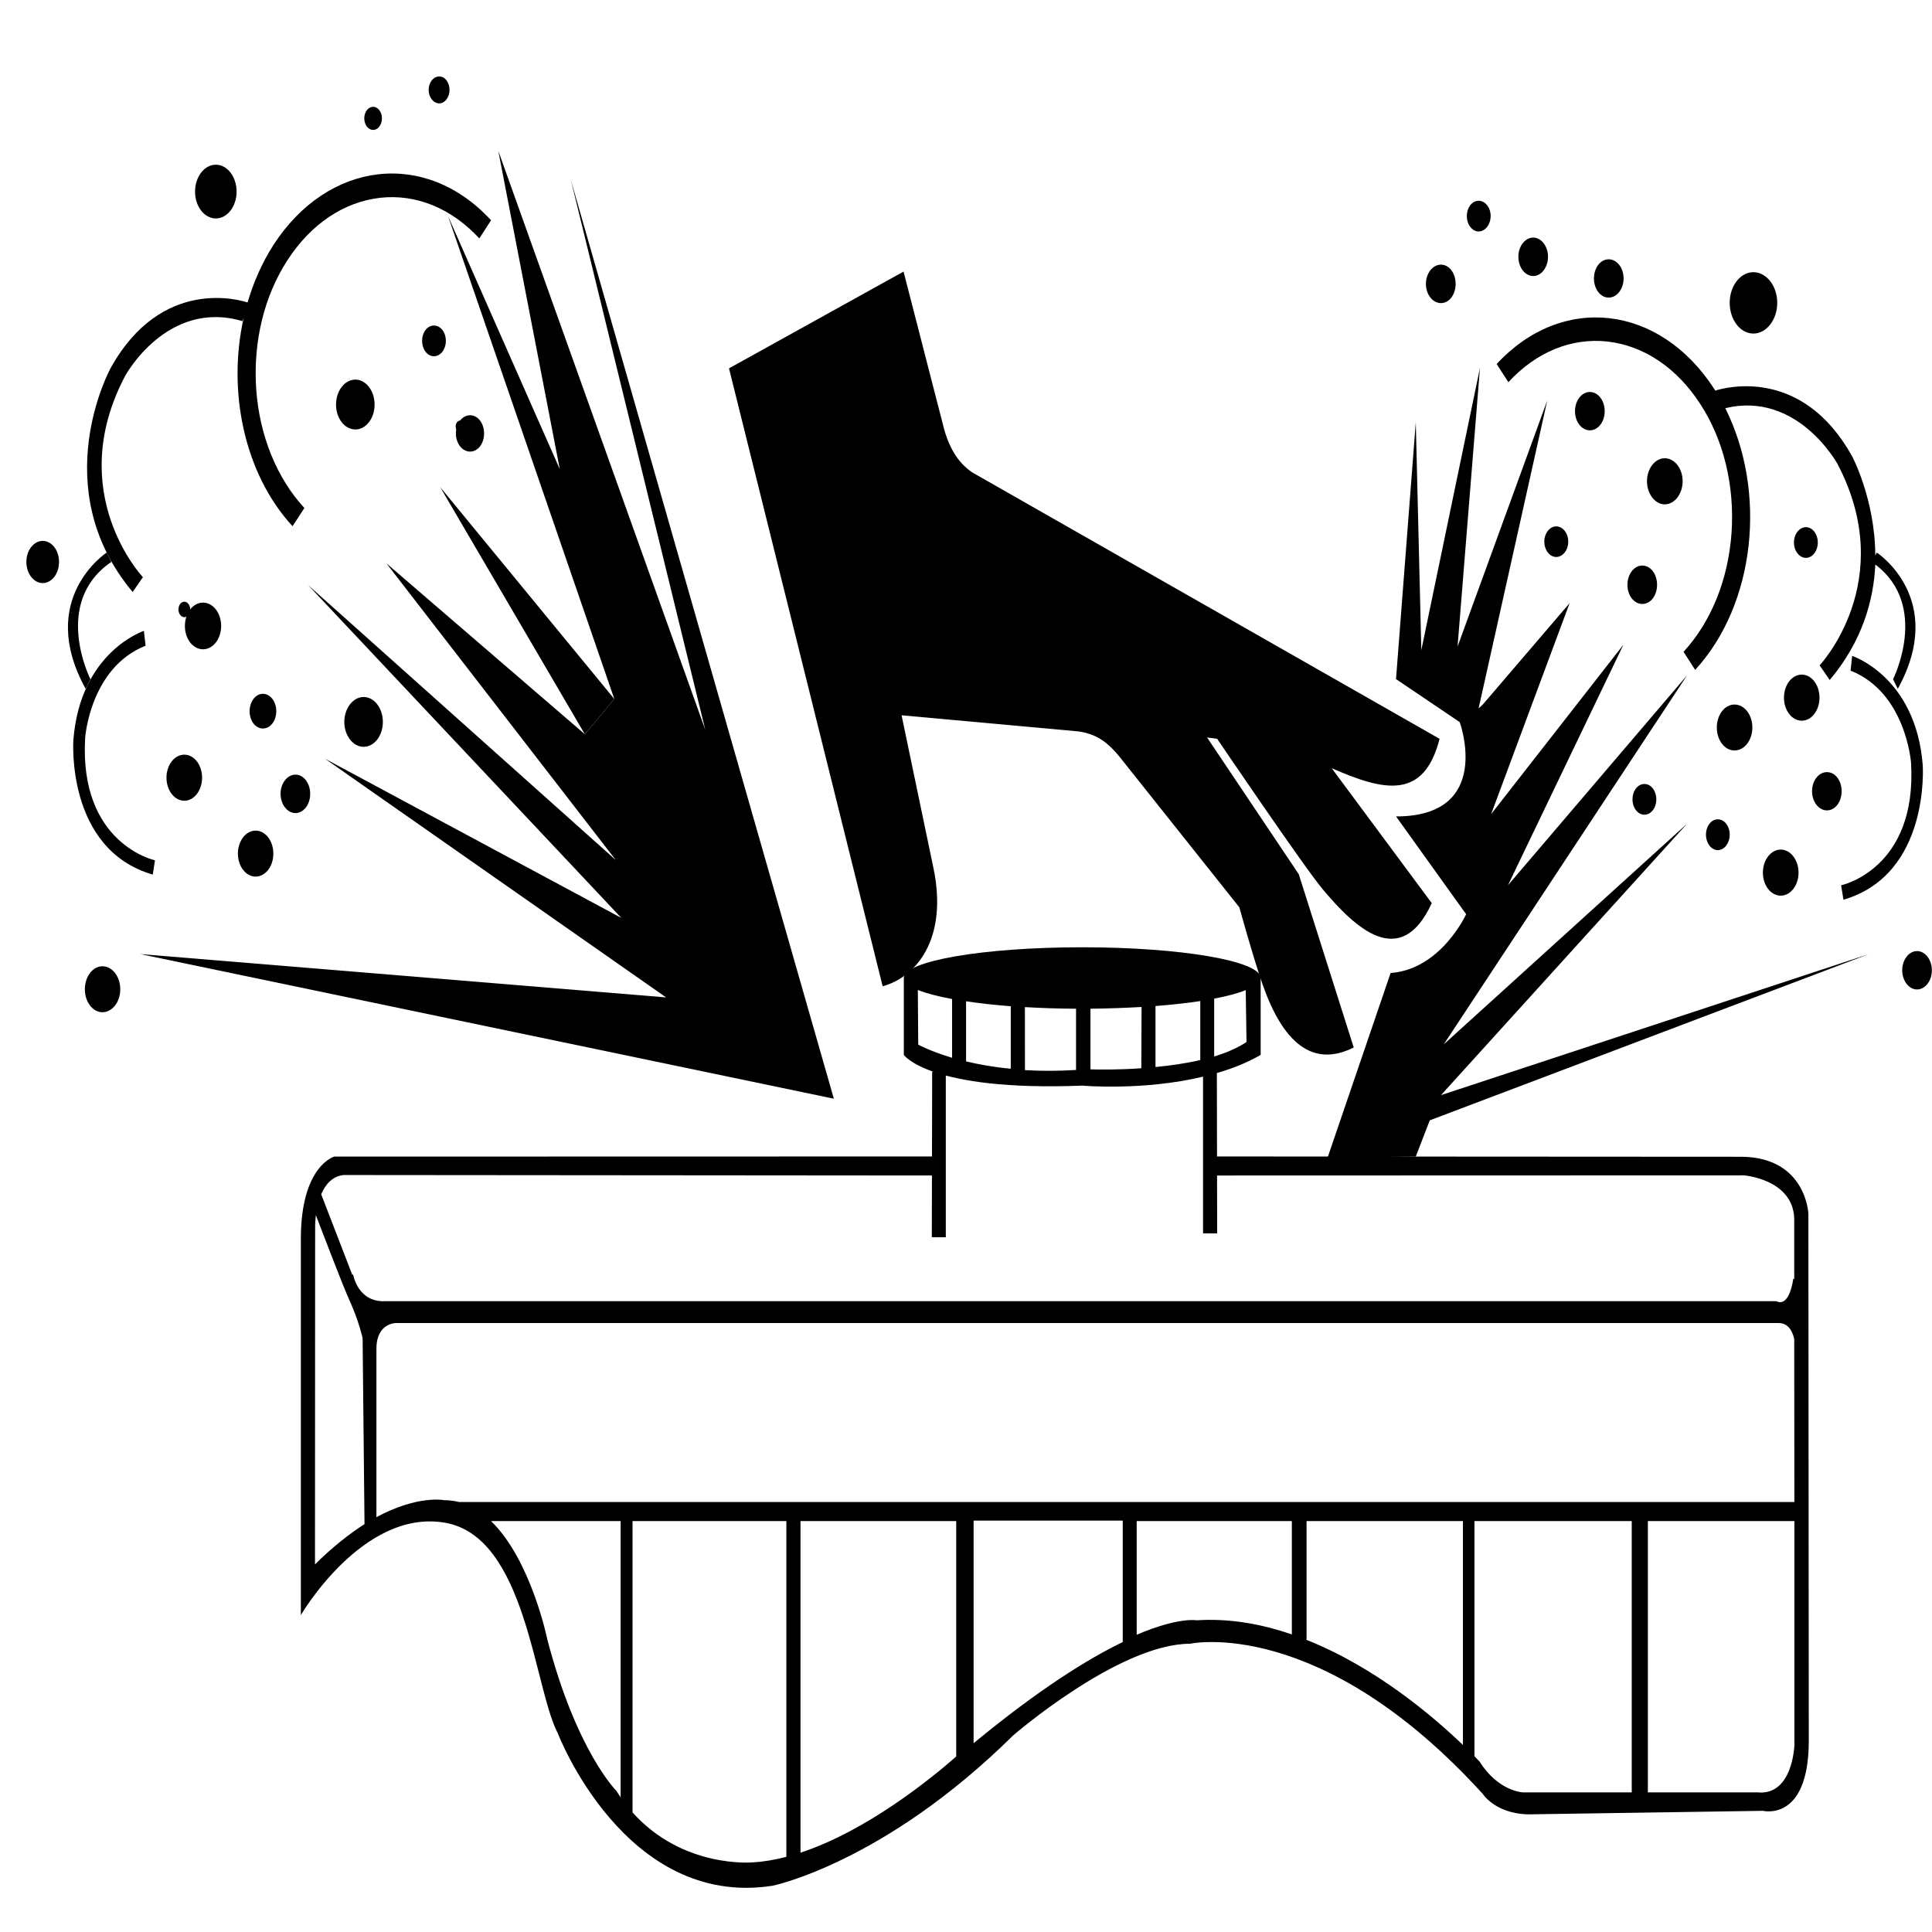 <?xml version="1.0" encoding="ISO-8859-1" standalone="yes"?>
<svg height="305.909" width="305.909">
  <defs><marker id="ArrowEnd" markerHeight="3" markerUnits="strokeWidth" markerWidth="4" orient="auto" refX="0" refY="5" viewBox="0 0 10 10"><path d="M 0 0 L 10 5 L 0 10 z"/></marker><marker id="ArrowStart" markerHeight="3" markerUnits="strokeWidth" markerWidth="4" orient="auto" refX="10" refY="5" viewBox="0 0 10 10"><path d="M 10 0 L 0 5 L 10 10 z"/></marker> </defs>
  <g id="g2958" transform="matrix(1.353,0,0,1.353,-53.208,-52.193)">
    <path d="M 107.768 124.499L 90.847 95.593L 111.218 120.378" style="stroke:none; fill-rule:evenodd; fill:#000000"/>
    <path d="M 60.902 110.804C 61.269 110.804 61.585 110.393 61.585 109.901C 61.585 109.397 61.269 108.991 60.902 108.991C 60.515 108.991 60.21 109.397 60.21 109.901C 60.21 110.393 60.515 110.804 60.902 110.804" style="stroke:none; fill-rule:evenodd; fill:#000000"/>
    <path d="M 93.163 89.147C 93.464 89.147 93.695 88.839 93.695 88.464C 93.695 88.097 93.464 87.792 93.163 87.792C 92.898 87.792 92.652 88.097 92.652 88.464C 92.652 88.835 92.898 89.147 93.163 89.147" style="stroke:none; fill-rule:evenodd; fill:#000000"/>
    <path d="M 94.343 91.425C 95.261 91.425 95.976 90.483 95.976 89.304C 95.976 88.116 95.257 87.171 94.343 87.171C 93.425 87.171 92.679 88.116 92.679 89.304C 92.679 90.483 93.425 91.425 94.343 91.425" style="stroke:none; fill-rule:evenodd; fill:#000000"/>
    <path d="M 106.132 59.632L 121.862 123.979L 97.64 56.229L 104.839 93.487L 91.753 63.85L 111.218 120.378L 107.768 124.499L 84.546 104.503L 111.382 139.218L 75.378 107.042L 112.034 145.995L 77.343 127.358L 117.276 155.3L 55.73 150.229L 136.909 167.155L 106.132 59.632" style="stroke:none; fill-rule:evenodd; fill:#000000"/>
    <path d="M 58.808 129.589C 58.808 131.069 59.742 132.284 60.902 132.284C 62.042 132.284 62.976 131.069 62.976 129.589C 62.976 128.085 62.042 126.893 60.902 126.893C 59.742 126.893 58.808 128.085 58.808 129.589" style="stroke:none; fill-rule:evenodd; fill:#000000"/>
    <path d="M 51.312 151.655C 50.179 151.655 49.257 152.862 49.257 154.35C 49.257 155.831 50.179 157.034 51.312 157.034C 52.464 157.034 53.402 155.831 53.402 154.35C 53.402 152.862 52.464 151.655 51.312 151.655" style="stroke:none; fill-rule:evenodd; fill:#000000"/>
    <path d="M 69.234 135.78C 68.097 135.78 67.167 136.995 67.167 138.476C 67.167 139.956 68.101 141.163 69.234 141.163C 70.394 141.163 71.316 139.956 71.316 138.476C 71.316 136.995 70.394 135.78 69.234 135.78" style="stroke:none; fill-rule:evenodd; fill:#000000"/>
    <path d="M 70.093 119.772C 69.222 119.772 68.538 120.686 68.538 121.804C 68.538 122.933 69.222 123.831 70.093 123.831C 70.968 123.831 71.659 122.933 71.659 121.804C 71.659 120.686 70.968 119.772 70.093 119.772" style="stroke:none; fill-rule:evenodd; fill:#000000"/>
    <path d="M 72.159 131.472C 72.159 132.718 72.952 133.729 73.906 133.729C 74.859 133.729 75.628 132.718 75.628 131.472C 75.628 130.237 74.859 129.229 73.906 129.229C 72.952 129.229 72.159 130.237 72.159 131.472" style="stroke:none; fill-rule:evenodd; fill:#000000"/>
    <path d="M 84.132 123.061C 84.132 121.464 83.132 120.143 81.874 120.143C 80.644 120.143 79.62 121.464 79.62 123.061C 79.62 124.671 80.644 125.972 81.874 125.972C 83.132 125.972 84.132 124.671 84.132 123.061" style="stroke:none; fill-rule:evenodd; fill:#000000"/>
    <path d="M 65.206 111.831C 65.206 110.319 64.261 109.097 63.085 109.097C 61.898 109.097 60.964 110.319 60.964 111.831C 60.964 113.339 61.898 114.561 63.085 114.561C 64.261 114.561 65.206 113.339 65.206 111.831" style="stroke:none; fill-rule:evenodd; fill:#000000"/>
    <path d="M 78.652 85.925C 78.652 87.542 79.667 88.835 80.917 88.835C 82.148 88.835 83.163 87.542 83.163 85.925C 83.163 84.308 82.148 82.999 80.917 82.999C 79.667 82.999 78.652 84.308 78.652 85.925" style="stroke:none; fill-rule:evenodd; fill:#000000"/>
    <path d="M 88.726 78.468C 88.726 79.452 89.327 80.265 90.109 80.265C 90.89 80.265 91.503 79.452 91.503 78.468C 91.503 77.464 90.89 76.671 90.109 76.671C 89.327 76.671 88.726 77.464 88.726 78.468" style="stroke:none; fill-rule:evenodd; fill:#000000"/>
    <path d="M 64.585 64.14C 65.925 64.14 67.015 62.737 67.015 60.999C 67.015 59.265 65.925 57.85 64.585 57.85C 63.245 57.85 62.152 59.265 62.152 60.999C 62.152 62.737 63.245 64.14 64.585 64.14" style="stroke:none; fill-rule:evenodd; fill:#000000"/>
    <path d="M 82.999 53.78C 83.562 53.78 84.023 53.175 84.023 52.421C 84.023 51.686 83.562 51.077 82.999 51.077C 82.406 51.077 81.956 51.686 81.956 52.421C 81.956 53.175 82.406 53.78 82.999 53.78" style="stroke:none; fill-rule:evenodd; fill:#000000"/>
    <path d="M 90.73 50.675C 91.394 50.675 91.933 49.952 91.933 49.104C 91.933 48.214 91.394 47.522 90.73 47.522C 90.058 47.522 89.488 48.214 89.488 49.104C 89.488 49.952 90.058 50.675 90.73 50.675" style="stroke:none; fill-rule:evenodd; fill:#000000"/>
    <path d="M 44.32 101.874C 43.277 101.874 42.413 102.987 42.413 104.331C 42.413 105.71 43.277 106.811 44.32 106.811C 45.386 106.811 46.234 105.71 46.234 104.331C 46.234 102.987 45.386 101.874 44.32 101.874" style="stroke:none; fill-rule:evenodd; fill:#000000"/>
    <path d="M 56.05 106.124C 56.05 106.124 46.726 96.265 53.988 82.538C 53.988 82.538 58.878 73.55 67.706 76.159L 67.855 75.718C 65.898 84.343 67.909 94.015 73.562 100.159L 74.948 98.03C 71.695 94.495 69.679 89.518 69.304 84.05C 68.945 78.554 70.238 73.222 72.972 69.015C 75.714 64.788 79.562 62.214 83.792 61.726C 88.015 61.249 92.148 62.94 95.421 66.476L 96.792 64.354C 89.163 56.05 77.749 57.347 71.335 67.229C 70.003 69.304 69.003 71.581 68.296 73.976C 67.488 73.702 58.23 70.89 52.265 81.667C 52.265 81.667 44.605 95.632 54.851 107.854L 56.05 106.124" style="stroke:none; fill-rule:evenodd; fill:#000000"/>
    <path d="M 57.206 140.929L 57.46 139.253C 57.46 139.253 48.562 137.354 49.292 124.921C 49.292 124.921 49.855 116.726 56.363 114.14L 56.167 112.405C 56.167 112.405 48.718 114.827 47.913 125.183C 47.913 125.183 46.999 137.964 57.206 140.929" style="stroke:none; fill-rule:evenodd; fill:#000000"/>
    <path d="M 49.91 118.061C 49.91 118.061 45.359 109.104 52.359 104.331L 51.816 103.237C 51.816 103.237 43.527 108.632 49.351 119.19L 49.91 118.061" style="stroke:none; fill-rule:evenodd; fill:#000000"/>
    <path d="M 227.479 78.55C 231.71 79.038 235.558 81.624 238.288 85.831C 241.042 90.046 242.327 95.393 241.968 100.878C 241.589 106.366 239.593 111.327 236.347 114.854L 237.706 116.972C 244.768 109.292 246.136 96.112 241.229 86.343C 249.679 84.308 254.35 92.847 254.35 92.847C 261.577 106.581 252.272 116.44 252.272 116.44L 253.452 118.155C 257.261 113.628 258.593 108.847 258.788 104.64C 265.19 109.472 260.866 118.061 260.866 118.061L 261.417 119.19C 267.237 108.632 258.96 103.237 258.96 103.237L 258.788 103.597C 258.753 96.983 256.077 91.979 256.077 91.979C 250.21 81.425 241.202 83.933 240.042 84.292C 240.026 84.214 239.972 84.14 239.929 84.077C 233.518 74.19 222.124 72.897 214.475 81.179L 215.85 83.3C 219.112 79.757 223.237 78.077 227.479 78.546" style="stroke:none; fill-rule:evenodd; fill:#000000"/>
    <path d="M 264.339 128.124C 263.538 117.761 256.077 115.331 256.077 115.331L 255.897 117.058C 262.397 119.643 262.972 127.862 262.972 127.862C 263.698 140.304 254.788 142.179 254.788 142.179L 255.061 143.866C 265.241 140.905 264.339 128.12 264.339 128.12" style="stroke:none; fill-rule:evenodd; fill:#000000"/>
    <path d="M 263.663 149.878C 262.729 149.878 261.936 150.886 261.936 152.128C 261.936 153.358 262.729 154.37 263.663 154.37C 264.632 154.37 265.405 153.358 265.405 152.128C 265.405 150.886 264.632 149.878 263.663 149.878" style="stroke:none; fill-rule:evenodd; fill:#000000"/>
    <path d="M 245.632 140.706C 245.632 142.186 246.565 143.393 247.718 143.393C 248.87 143.393 249.804 142.186 249.804 140.706C 249.804 139.218 248.87 137.999 247.718 137.999C 246.565 137.999 245.632 139.218 245.632 140.706" style="stroke:none; fill-rule:evenodd; fill:#000000"/>
    <path d="M 253.128 133.413C 254.1 133.413 254.847 132.405 254.847 131.171C 254.847 129.929 254.1 128.936 253.128 128.936C 252.167 128.936 251.386 129.929 251.386 131.171C 251.386 132.405 252.167 133.413 253.128 133.413" style="stroke:none; fill-rule:evenodd; fill:#000000"/>
    <path d="M 244.401 123.706C 244.401 122.233 243.475 121.026 242.308 121.026C 241.159 121.026 240.241 122.233 240.241 123.706C 240.241 125.202 241.159 126.401 242.308 126.401C 243.475 126.401 244.401 125.202 244.401 123.706" style="stroke:none; fill-rule:evenodd; fill:#000000"/>
    <path d="M 244.518 77.612C 246.046 77.612 247.311 76.003 247.311 74.011C 247.311 72.034 246.046 70.429 244.518 70.429C 242.991 70.429 241.749 72.034 241.749 74.011C 241.749 76.003 242.991 77.612 244.518 77.612" style="stroke:none; fill-rule:evenodd; fill:#000000"/>
    <path d="M 252.058 102.065C 252.058 101.073 251.436 100.268 250.667 100.268C 249.913 100.268 249.265 101.073 249.265 102.065C 249.265 103.058 249.913 103.862 250.667 103.862C 251.436 103.862 252.058 103.058 252.058 102.065" style="stroke:none; fill-rule:evenodd; fill:#000000"/>
    <path d="M 229.78 107.018C 229.78 108.265 230.554 109.257 231.522 109.257C 232.495 109.257 233.249 108.265 233.249 107.018C 233.249 105.768 232.495 104.761 231.522 104.761C 230.554 104.761 229.78 105.768 229.78 107.018" style="stroke:none; fill-rule:evenodd; fill:#000000"/>
    <path d="M 236.241 94.897C 236.241 93.401 235.296 92.202 234.147 92.202C 233.015 92.202 232.069 93.401 232.069 94.897C 232.069 96.37 233.015 97.6 234.147 97.6C 235.296 97.6 236.241 96.37 236.241 94.897" style="stroke:none; fill-rule:evenodd; fill:#000000"/>
    <path d="M 223.643 86.702C 223.643 87.936 224.425 88.936 225.382 88.936C 226.347 88.936 227.12 87.936 227.12 86.702C 227.12 85.456 226.347 84.448 225.382 84.448C 224.425 84.448 223.643 85.456 223.643 86.702" style="stroke:none; fill-rule:evenodd; fill:#000000"/>
    <path d="M 227.585 73.405C 228.546 73.405 229.331 72.393 229.331 71.163C 229.331 69.921 228.546 68.921 227.585 68.921C 226.616 68.921 225.862 69.921 225.862 71.163C 225.862 72.393 226.616 73.405 227.585 73.405" style="stroke:none; fill-rule:evenodd; fill:#000000"/>
    <path d="M 218.761 70.878C 219.694 70.878 220.487 69.87 220.487 68.616C 220.487 67.397 219.694 66.382 218.761 66.382C 217.792 66.382 217.018 67.397 217.018 68.616C 217.018 69.87 217.792 70.878 218.761 70.878" style="stroke:none; fill-rule:evenodd; fill:#000000"/>
    <path d="M 207.96 74.046C 208.929 74.046 209.675 73.042 209.675 71.796C 209.675 70.561 208.929 69.546 207.96 69.546C 206.987 69.546 206.198 70.561 206.198 71.796C 206.198 73.042 206.987 74.046 207.96 74.046" style="stroke:none; fill-rule:evenodd; fill:#000000"/>
    <path d="M 212.362 65.663C 213.136 65.663 213.772 64.85 213.772 63.85C 213.772 62.866 213.136 62.069 212.362 62.069C 211.608 62.069 210.987 62.866 210.987 63.85C 210.987 64.85 211.608 65.663 212.362 65.663" style="stroke:none; fill-rule:evenodd; fill:#000000"/>
    <path d="M 236.753 134.979L 208.28 160.8L 236.753 117.616L 215.796 142.179L 229.311 114.022L 213.831 133.847L 223.011 109.163L 212.866 121.011L 212.362 121.479L 220.397 85.444L 209.901 114.237L 212.522 81.632L 205.659 114.663L 205.011 87.995L 202.698 118.05L 210.151 123.081C 210.151 123.081 214.179 134.12 202.698 134.12L 210.905 145.565C 210.905 145.565 207.96 152.018 202.065 152.444L 194.694 174.034L 205.011 173.929L 206.647 169.686L 258.038 150.229L 207.96 166.737L 236.753 134.979" style="stroke:none; fill-rule:evenodd; fill:#000000"/>
    <path d="M 230.374 132.12C 230.374 133.112 230.983 133.917 231.768 133.917C 232.55 133.917 233.159 133.112 233.159 132.12C 233.159 131.128 232.55 130.323 231.768 130.323C 230.983 130.323 230.374 131.128 230.374 132.12" style="stroke:none; fill-rule:evenodd; fill:#000000"/>
    <path d="M 238.972 136.253C 238.972 137.245 239.593 138.065 240.358 138.065C 241.12 138.065 241.749 137.245 241.749 136.253C 241.749 135.249 241.12 134.456 240.358 134.456C 239.593 134.456 238.972 135.249 238.972 136.253" style="stroke:none; fill-rule:evenodd; fill:#000000"/>
    <path d="M 220.054 101.96C 220.054 102.956 220.694 103.757 221.44 103.757C 222.218 103.757 222.854 102.956 222.854 101.96C 222.854 100.972 222.218 100.175 221.44 100.175C 220.694 100.175 220.054 100.972 220.054 101.96" style="stroke:none; fill-rule:evenodd; fill:#000000"/>
    <path d="M 252.257 120.222C 252.257 118.733 251.331 117.522 250.179 117.522C 249.03 117.522 248.097 118.733 248.097 120.222C 248.097 121.71 249.03 122.917 250.179 122.917C 251.331 122.917 252.257 121.71 252.257 120.222" style="stroke:none; fill-rule:evenodd; fill:#000000"/>
    <path d="M 207.796 125.038C 205.944 132.292 201.202 131.112 195.171 128.476L 206.882 144.268C 203.214 152.237 197.874 147.108 194.155 142.686C 191.979 140.112 181.768 125.038 181.768 125.038L 180.585 124.878L 191.315 140.878L 197.749 161.159C 192.788 163.647 189.39 160.339 187.097 153.823C 185.975 150.62 184.366 144.761 184.366 144.761L 170.347 127.143C 168.765 125.202 167.432 124.464 165.573 124.175L 144.835 122.284L 148.561 140.136C 150.315 148.511 146.487 152.956 142.62 153.991L 124.64 81.683L 145.065 70.358L 149.839 88.893C 150.565 91.382 151.628 92.804 153.03 93.819L 207.796 125.038" style="stroke:none; fill-rule:evenodd; fill:#000000"/>
    <path d="M 148.417 163.956L 150.011 164.35L 150.011 183.366L 148.374 183.366L 148.417 163.956" style="stroke:none; fill-rule:evenodd; fill:#000000"/>
    <path d="M 165.972 165.624C 165.972 165.624 173.108 166.257 180.116 164.573L 180.116 182.917L 181.768 182.917L 181.733 164.151C 183.53 163.632 185.265 162.948 186.858 162.03L 186.858 153.026C 186.858 151.026 177.511 149.433 165.972 149.433C 154.448 149.433 145.097 151.026 145.097 153.026C 145.097 153.136 145.097 162.03 145.097 162.03C 145.097 162.03 148.069 166.323 165.972 165.624zM 181.417 155.444C 182.948 155.147 184.206 154.823 185.112 154.444L 185.202 160.518C 184.151 161.218 182.866 161.776 181.417 162.21L 181.417 155.444zM 179.792 155.726L 179.792 162.632C 178.097 163.022 176.268 163.288 174.55 163.444L 174.55 156.308C 176.487 156.155 178.229 155.968 179.792 155.726zM 166.94 156.624C 169.007 156.6 171.03 156.526 172.921 156.421L 172.89 163.589C 170.132 163.784 167.823 163.753 166.94 163.718L 166.94 156.624zM 165.253 156.624L 165.253 163.792C 163.077 163.921 161.1 163.921 159.272 163.808L 159.268 156.436C 161.151 156.542 163.167 156.616 165.253 156.624zM 152.382 155.753C 153.936 155.987 155.706 156.183 157.612 156.335L 157.612 163.647C 155.6 163.46 153.854 163.143 152.382 162.784L 152.382 155.753zM 150.745 155.487L 150.745 162.366C 148.151 161.585 146.784 160.827 146.784 160.827L 146.737 154.429C 147.71 154.819 149.093 155.186 150.745 155.487" style="stroke:none; fill-rule:evenodd; fill:#000000"/>
    <path d="M 250.956 180.581C 250.956 180.581 250.667 174.034 243.171 173.948L 180.69 173.913L 180.69 176.143L 243.421 176.124C 243.421 176.124 249.155 176.573 249.3 181.183L 249.3 188.249L 249.194 188.214C 248.628 191.815 247.233 190.85 247.233 190.85L 85.355 190.85C 85.14 190.847 84.851 190.847 84.456 190.85C 81.148 191.026 80.644 187.683 80.644 187.683L 80.566 187.8L 76.913 178.335C 77.402 177.214 78.195 176.222 79.55 176.085L 149.327 176.143L 149.327 173.913L 78.445 173.929C 78.445 173.929 74.534 174.991 74.534 183.561L 74.534 227.585C 74.534 227.585 81.761 215.163 91.343 216.765C 100.913 218.347 101.785 236.035 104.608 241.425C 104.608 241.425 112.46 261.96 129.753 259.257C 129.753 259.257 142.772 256.597 157.882 241.679C 157.882 241.679 170.268 230.937 178.608 230.937C 178.608 230.937 193.796 227.585 212.847 248.507C 212.847 248.507 214.468 251.097 218.87 250.894L 245.636 250.492C 245.636 250.492 250.936 251.831 251.003 242.46L 250.956 180.581zM 76.187 221.656L 76.206 181.866C 76.206 181.866 76.222 181.421 76.288 180.78C 77.296 183.382 79.46 189.085 80.269 190.85C 81.327 193.19 81.761 195.175 81.761 195.175L 81.984 216.937C 80.242 218.062 78.292 219.562 76.187 221.656zM 83.378 216.124C 83.378 213.378 83.378 199.147 83.378 196.409C 83.378 193.362 85.695 193.405 85.695 193.405L 247.475 193.405C 248.737 193.405 249.155 194.62 249.3 195.276L 249.315 214.355L 93.054 214.355C 92.507 214.214 91.933 214.14 91.339 214.14C 91.339 214.14 88.261 213.492 83.378 216.124zM 210.53 242.785C 207.097 239.492 200.35 233.71 192.229 230.488L 192.229 216.585L 210.53 216.585L 210.53 242.785zM 151.229 244.136C 148.366 246.652 140.804 252.82 133.007 255.39L 133.007 216.585L 151.229 216.585L 151.229 244.136zM 103.366 230.39C 103.366 230.39 101.48 221.128 96.792 216.585L 111.956 216.585L 111.956 248.917C 111.796 248.663 111.632 248.437 111.472 248.163C 111.472 248.163 106.8 243.581 103.366 230.39zM 127.421 256.523C 127.421 256.523 119.257 257.281 113.35 250.679L 113.35 216.585L 131.35 216.585L 131.35 255.878C 130.058 256.214 128.71 256.453 127.421 256.523zM 153.265 242.578L 153.265 216.527L 170.718 216.527L 170.718 230.742C 166.565 232.742 160.854 236.32 153.265 242.578zM 179.382 228.195C 179.382 228.195 177.276 227.781 172.35 229.886L 172.35 216.585L 190.507 216.585L 190.507 229.851C 186.964 228.628 183.202 227.945 179.382 228.195zM 217.53 248.331C 217.53 248.331 214.663 248.222 212.464 244.71L 212.991 245.288C 212.991 245.288 212.597 244.839 211.878 244.101L 211.878 216.585L 230.284 216.585L 230.284 248.331L 217.53 248.331zM 244.94 248.331L 232.171 248.331L 232.171 216.585L 249.319 216.585L 249.319 242.785C 249.319 242.785 249.155 248.796 244.94 248.328" style="stroke:none; fill-rule:evenodd; fill:#000000"/>
    <path d="M 29.62 267.288L 2.62 267.288" style="stroke:#000000; stroke-width:0.5; fill:none"/>
    <path d="M 38.62 276.288L 38.62 303.288" style="stroke:#000000; stroke-width:0.5; fill:none"/>
    <path d="M 29.62 38.624L 2.62 38.624" style="stroke:#000000; stroke-width:0.5; fill:none"/>
    <path d="M 38.62 29.624L 38.62 2.62" style="stroke:#000000; stroke-width:0.5; fill:none"/>
    <path d="M 276.288 38.624L 303.288 38.624" style="stroke:#000000; stroke-width:0.5; fill:none"/>
    <path d="M 267.288 29.624L 267.288 2.62" style="stroke:#000000; stroke-width:0.5; fill:none"/>
    <path d="M 276.288 267.288L 303.288 267.288" style="stroke:#000000; stroke-width:0.5; fill:none"/>
    <path d="M 267.288 276.288L 267.288 303.288" style="stroke:#000000; stroke-width:0.5; fill:none"/>
  </g>
</svg>
